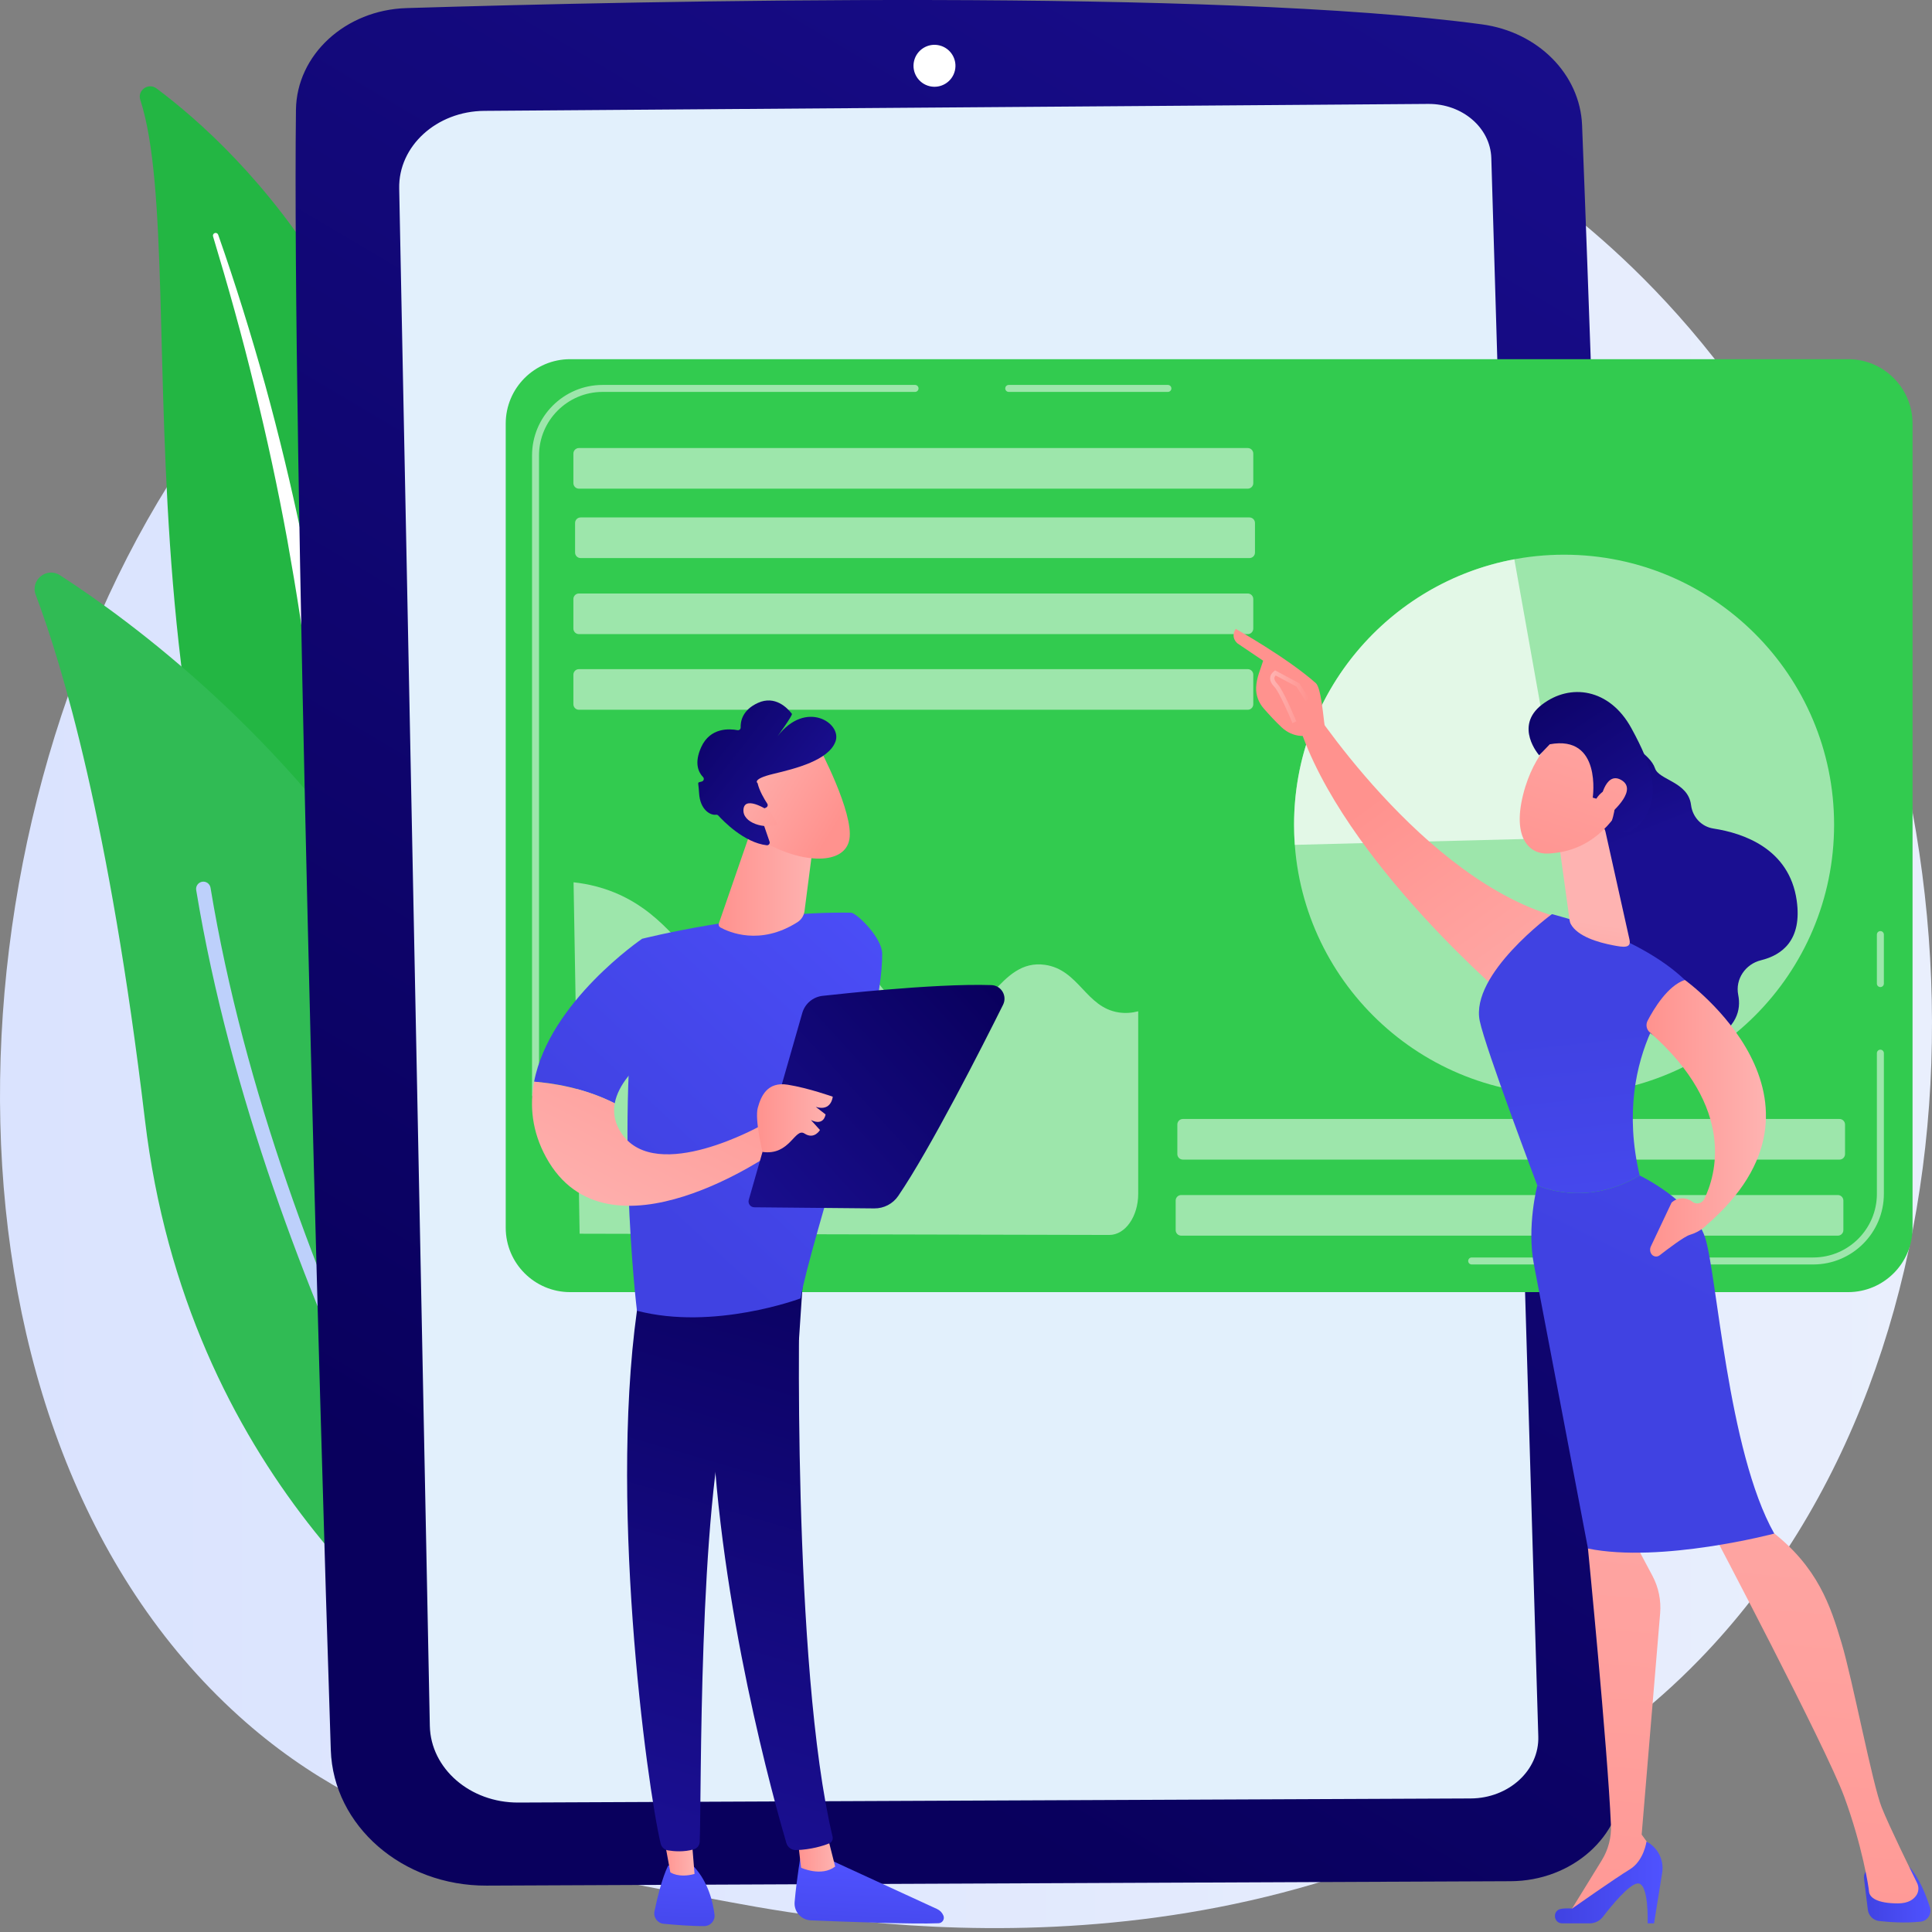 <svg width="457" height="457" viewBox="0 0 457 457" fill="none" xmlns="http://www.w3.org/2000/svg">
<rect x="0" y="0" width="457" height="457" fill="#808080" stroke="none"/>
<path d="M402.016 392.522C390.12 404.783 379.477 411.991 371.328 417.432C291.852 470.499 201.002 455.204 172.914 449.976C127.596 441.542 89.342 435.591 56.475 405.897C-18.209 338.423 -14.576 197.667 42.491 110.475C49.258 100.137 106.239 15.673 197.286 3.771C199.512 3.48 201.174 3.314 202.629 3.16C216.714 1.669 303.994 -6.202 375.162 53.423C385.349 61.958 401.744 77.353 416.947 100.832C472.536 186.685 472.712 319.652 402.016 392.522Z" fill="url(#paint0_linear_1445_16603)"/>
<path d="M33.187 23.62C32.451 21.349 35.099 19.482 37.013 20.91C56.448 35.404 104.254 79.99 103.549 167.485C102.664 277.261 129.71 314.206 160.525 335.114C160.525 335.114 120.68 328.164 91.865 290.831C21.117 199.171 46.271 64.005 33.187 23.62Z" fill="#23B643"/>
<path d="M50.394 55.919C53.961 67.724 57.294 79.592 60.187 91.565C63.143 103.52 65.735 115.56 67.949 127.663C70.115 139.774 72.054 151.924 73.475 164.138C74.95 176.345 75.898 188.601 76.808 200.91C77.786 213.207 78.702 225.601 80.888 237.938C83.06 250.252 86.735 262.504 92.541 273.722C93.991 276.517 95.498 279.297 97.154 281.96C98.761 284.655 100.487 287.28 102.26 289.872C105.833 295.041 109.755 299.982 114.025 304.609C122.591 313.843 132.557 321.765 143.276 328.21C144.404 328.888 145.868 328.523 146.547 327.395C147.213 326.287 146.873 324.855 145.792 324.162L145.785 324.157C143.222 322.515 140.681 320.847 138.223 319.07C136.98 318.202 135.778 317.28 134.559 316.381C133.376 315.437 132.155 314.539 131.002 313.559C126.326 309.72 121.924 305.557 117.852 301.089C109.673 292.203 102.78 282.049 97.215 271.343C94.492 265.957 92.171 260.379 90.287 254.642C88.407 248.903 86.965 243.011 85.858 237.032C83.643 225.068 82.636 212.808 81.57 200.519C80.487 188.229 79.315 175.885 77.637 163.61C76.814 157.47 75.882 151.346 74.84 145.242C74.336 142.187 73.774 139.143 73.217 136.097C72.631 133.058 72.028 130.021 71.401 126.991C68.868 114.872 65.968 102.837 62.691 90.91C59.357 78.999 55.708 67.181 51.609 55.523C51.492 55.189 51.127 55.014 50.794 55.131C50.471 55.245 50.297 55.594 50.394 55.919Z" fill="white"/>
<path d="M128.798 398.854C128.035 403.186 123.095 405.331 119.377 402.98C98.863 390.003 44.179 348.07 34.279 264.86C25.919 194.593 14.709 157.286 8.446 140.702C7.122 137.195 11.044 134.036 14.192 136.071C48.924 158.521 156.448 241.861 128.798 398.854Z" fill="#30BB54"/>
<path d="M122.938 399.914C122.858 399.989 122.771 400.057 122.676 400.118C121.875 400.627 120.814 400.39 120.305 399.59C119.728 398.682 62.445 307.721 46.408 210.544C46.254 209.609 46.887 208.725 47.823 208.57C48.759 208.416 49.643 209.049 49.798 209.985C65.718 306.454 122.631 396.846 123.204 397.747C123.652 398.452 123.522 399.36 122.938 399.914Z" fill="#BDD0FB"/>
<path d="M357.321 444.986L115.118 446.028C95.193 446.114 78.838 431.887 78.248 413.955C75.624 334.308 69.092 101.825 70.007 25.992C70.164 12.959 81.701 2.351 96.169 1.913C152.43 0.208 287.723 -2.749 350.577 5.769C363.814 7.563 373.749 17.575 374.229 29.621C376.887 96.353 385.489 345.561 383.925 421.362C383.655 434.435 371.842 444.923 357.321 444.986Z" fill="url(#paint1_linear_1445_16603)"/>
<path d="M347.868 425.411L122.589 426.38C111.201 426.429 101.886 418.352 101.672 408.243L94.427 44.589C94.216 34.567 103.263 26.311 114.554 26.225L337.817 24.582C345.89 24.52 352.53 30.202 352.757 37.367L363.873 410.725C364.127 418.738 356.897 425.372 347.868 425.411Z" fill="#E2F0FC"/>
<path d="M225.874 16.703C226.503 14.036 224.852 11.364 222.185 10.734C219.518 10.105 216.846 11.756 216.216 14.423C215.587 17.09 217.238 19.762 219.905 20.392C222.572 21.021 225.244 19.37 225.874 16.703Z" fill="white"/>
<path d="M377.844 287.23C411.721 287.23 439.183 259.767 439.183 225.89C439.183 192.013 411.721 164.55 377.844 164.55C343.967 164.55 316.504 192.013 316.504 225.89C316.504 259.767 343.967 287.23 377.844 287.23Z" fill="white"/>
<path d="M437.151 305.644H134.871C126.45 305.644 119.623 298.817 119.623 290.396V100.208C119.623 91.787 126.45 84.96 134.871 84.96H437.15C445.572 84.96 452.398 91.787 452.398 100.208V290.396C452.398 298.817 445.572 305.644 437.151 305.644Z" fill="#32CB4F"/>
<path opacity="0.52" d="M126.674 259.776C126.218 259.776 125.848 259.406 125.848 258.951V107.754C125.848 98.545 133.34 91.052 142.551 91.052H216.446C216.901 91.052 217.271 91.422 217.271 91.878C217.271 92.334 216.901 92.704 216.446 92.704H142.551C134.251 92.704 127.5 99.455 127.5 107.754V258.951C127.499 259.406 127.129 259.776 126.674 259.776Z" fill="white"/>
<path opacity="0.52" d="M428.913 299.099H348.115C347.659 299.099 347.289 298.729 347.289 298.273C347.289 297.817 347.659 297.447 348.115 297.447H428.913C437.212 297.447 443.964 290.695 443.964 282.396V249.117C443.964 248.661 444.334 248.291 444.79 248.291C445.246 248.291 445.616 248.661 445.616 249.117V282.396C445.616 291.606 438.123 299.099 428.913 299.099Z" fill="white"/>
<path opacity="0.52" d="M444.789 233.486C444.333 233.486 443.963 233.116 443.963 232.66V221.066C443.963 220.61 444.333 220.24 444.789 220.24C445.245 220.24 445.615 220.61 445.615 221.066V232.66C445.615 233.116 445.245 233.486 444.789 233.486Z" fill="white"/>
<path opacity="0.52" d="M276.255 92.704H238.611C238.155 92.704 237.785 92.334 237.785 91.878C237.785 91.422 238.155 91.052 238.611 91.052H276.255C276.711 91.052 277.081 91.422 277.081 91.878C277.081 92.334 276.711 92.704 276.255 92.704Z" fill="white"/>
<path opacity="0.52" d="M295.146 115.591H136.939C136.217 115.591 135.631 115.005 135.631 114.282V107.289C135.631 106.567 136.217 105.981 136.939 105.981H295.146C295.869 105.981 296.454 106.567 296.454 107.289V114.282C296.454 115.005 295.869 115.591 295.146 115.591Z" fill="white"/>
<path opacity="0.52" d="M295.547 132.007H137.34C136.617 132.007 136.031 131.421 136.031 130.698V123.705C136.031 122.983 136.617 122.397 137.34 122.397H295.547C296.269 122.397 296.855 122.983 296.855 123.705V130.698C296.855 131.421 296.269 132.007 295.547 132.007Z" fill="white"/>
<path opacity="0.52" d="M295.146 149.997H136.939C136.217 149.997 135.631 149.411 135.631 148.688V141.695C135.631 140.973 136.217 140.387 136.939 140.387H295.146C295.869 140.387 296.454 140.973 296.454 141.695V148.688C296.454 149.411 295.869 149.997 295.146 149.997Z" fill="white"/>
<path opacity="0.52" d="M295.146 167.889H136.939C136.217 167.889 135.631 167.303 135.631 166.581V159.588C135.631 158.866 136.217 158.28 136.939 158.28H295.146C295.869 158.28 296.454 158.866 296.454 159.588V166.581C296.454 167.303 295.869 167.889 295.146 167.889Z" fill="white"/>
<path opacity="0.52" d="M435.121 274.296H279.799C279.076 274.296 278.49 273.71 278.49 272.988V265.995C278.49 265.272 279.076 264.687 279.799 264.687H435.121C435.843 264.687 436.429 265.272 436.429 265.995V272.988C436.429 273.71 435.843 274.296 435.121 274.296Z" fill="white"/>
<path opacity="0.52" d="M434.726 292.286H279.404C278.681 292.286 278.096 291.7 278.096 290.977V283.985C278.096 283.262 278.681 282.676 279.404 282.676H434.726C435.449 282.676 436.035 283.262 436.035 283.985V290.977C436.035 291.7 435.449 292.286 434.726 292.286Z" fill="white"/>
<path opacity="0.52" d="M173.031 230.363C181.597 230.79 182.867 222.609 191.271 221.728C205.464 220.241 208.928 243.012 222.514 242.463C233.553 242.017 236.323 226.659 247.194 228.226C255.246 229.386 256.828 238.315 264.65 239.488C266.209 239.721 267.742 239.6 269.236 239.212V282.372C269.236 287.761 266.169 292.127 262.389 292.118L137.107 291.826L135.672 208.7C143.004 209.504 148.345 212.169 152.163 214.879C161.325 221.38 164.359 229.932 173.031 230.363Z" fill="white"/>
<path opacity="0.52" d="M369.97 258.95C405.245 258.95 433.841 230.354 433.841 195.08C433.841 159.805 405.245 131.209 369.97 131.209C334.695 131.209 306.1 159.805 306.1 195.08C306.1 230.354 334.695 258.95 369.97 258.95Z" fill="white"/>
<path opacity="0.71" d="M369.97 198.217L358.206 132.294C328.551 137.817 306.1 163.824 306.1 195.08C306.1 196.683 306.16 198.271 306.276 199.845L369.97 198.217Z" fill="white"/>
<path d="M384.077 175.202C384.077 175.202 390.332 178.245 391.482 181.74C392.405 184.545 399.322 184.906 400.005 190.422C400.358 193.27 402.465 195.55 405.302 195.985C412.366 197.068 423.253 200.736 424.995 213.001C426.324 222.363 421.552 225.913 416.543 227.142C412.864 228.044 410.419 231.623 411.164 235.337C411.877 238.899 410.813 243.017 404.642 246.274C390.812 253.571 377 228.985 377 228.985L374.17 186.057L384.077 175.202Z" fill="url(#paint2_linear_1445_16603)"/>
<path d="M308.824 165.025C308.824 165.025 336.437 208.701 369.273 217.138C369.273 217.138 362.875 235.361 357.936 237.446C357.936 237.446 317.54 203.74 307.158 171.231L308.824 165.025Z" fill="url(#paint3_linear_1445_16603)"/>
<path d="M440.925 444.379L441.82 451.736C441.99 453.132 443.089 454.235 444.486 454.395C446.844 454.664 450.629 454.94 454.332 454.549C455.957 454.377 457.013 452.731 456.518 451.174C455.615 448.334 453.963 444.07 451.582 441.561H443.421C441.912 441.561 440.743 442.881 440.925 444.379Z" fill="url(#paint4_linear_1445_16603)"/>
<path d="M377 358.195L375.622 366.298C375.622 366.298 380.235 413.024 381.056 431.714C381.185 434.644 380.426 437.54 378.888 440.038L370.867 453.064L391.253 441.034L391.659 438.546L388.322 433.958L392.693 381.613C392.95 378.538 392.315 375.454 390.865 372.731L386.648 364.809L377 358.195Z" fill="url(#paint5_linear_1445_16603)"/>
<path d="M369.527 454.95H376.033C377.25 454.95 378.399 454.392 379.141 453.426C381.169 450.791 385.371 445.65 387.381 445.516C390.085 445.335 389.739 454.95 389.739 454.95H391.255L393.176 443.002C393.659 439.996 392.164 437.017 389.464 435.609C389.464 435.609 388.846 440.181 385.493 442.204C382.141 444.227 371.851 451.469 371.851 451.469C371.851 451.469 370.591 451.29 369.207 451.54C367.154 451.911 367.441 454.95 369.527 454.95Z" fill="url(#paint6_linear_1445_16603)"/>
<path d="M404.924 362.044C404.924 362.044 431.948 413.306 436.244 425.01C440.54 436.715 442.045 446.478 442.102 447.403C442.193 448.848 443.989 450.233 448.943 450.233C451.499 450.233 452.751 449.209 453.364 448.217C453.887 447.371 453.914 446.312 453.473 445.42C451.91 442.256 446.949 432.146 445.112 427.56C442.918 422.085 438.2 397.274 435.612 388.647C433.024 380.021 430.099 370.663 418.829 362.043C418.829 362.043 411.093 354.467 404.924 362.044Z" fill="url(#paint7_linear_1445_16603)"/>
<path d="M387.851 278.047C380.88 248.507 398.54 231.8 398.54 231.8C387.397 221.104 367.094 216.237 367.094 216.237C367.094 216.237 347.721 230.401 350.02 241.487C351.367 247.984 363.637 280.405 363.637 280.405C363.637 280.405 374.983 285.775 387.851 278.047Z" fill="url(#paint8_linear_1445_16603)"/>
<path d="M403.307 292.671C400.47 284.124 387.851 278.047 387.851 278.047C374.983 285.775 363.637 280.405 363.637 280.405C363.637 280.405 361.092 290.131 362.849 299.17C364.605 308.209 375.623 366.297 375.623 366.297C392.985 369.815 419.686 362.758 419.686 362.758C408.628 343.125 406.144 301.217 403.307 292.671Z" fill="url(#paint9_linear_1445_16603)"/>
<path d="M379.76 196.717L385.428 222.175C385.97 224.417 383.926 224.05 381.659 223.623C377.946 222.923 373.161 221.481 371.562 218.592C371.399 218.298 371.317 217.966 371.271 217.633L368.837 199.98C368.643 198.58 369.4 197.22 370.693 196.647L375.392 194.564C377.201 193.761 379.295 194.794 379.76 196.717Z" fill="url(#paint10_linear_1445_16603)"/>
<path d="M398.54 231.801C398.54 231.801 438.097 260.102 403.599 289.841C403.599 289.841 402.284 291.329 399.696 292.102C398.389 292.493 394.525 295.417 392.565 296.941C391.935 297.432 391.025 297.265 390.602 296.588C390.27 296.058 390.231 295.395 390.498 294.83L395.395 284.474C396.755 283.205 398.837 283.115 400.301 284.262C401.236 284.994 402.604 284.687 403.127 283.622C405.794 278.191 410.83 262.216 390.219 244.165C389.444 243.487 389.248 242.364 389.724 241.451C391.172 238.669 394.484 233.145 398.54 231.801Z" fill="url(#paint11_linear_1445_16603)"/>
<path d="M368.902 173.509C368.902 173.509 362.868 177.594 360.276 187.995C357.683 198.397 361.896 202.128 366.215 201.899C370.534 201.67 376.797 200.335 382.223 192.873C387.649 185.411 376.809 168.518 368.902 173.509Z" fill="url(#paint12_linear_1445_16603)"/>
<path d="M376.75 188.677C376.75 188.677 378.961 173.773 366.587 176.053L364.084 178.658C364.084 178.658 358.028 171.836 364.73 166.68C371.433 161.524 380.735 162.845 385.881 172.231C391.027 181.618 392.895 188.214 388.581 194.048C384.268 199.881 381.024 194.878 381.024 194.878C381.024 194.878 383.002 189.829 381.36 187.663C379.719 185.497 377.601 188.923 377.601 188.923L376.75 188.677Z" fill="url(#paint13_linear_1445_16603)"/>
<path d="M378.443 189.954C378.443 189.954 379.535 182.286 383.451 184.478C387.367 186.67 382.04 191.641 379.904 193.332L378.443 189.954Z" fill="url(#paint14_linear_1445_16603)"/>
<path d="M309.015 174.017C308.932 174.918 312.282 175.541 313.348 171.7C313.055 170.032 312.535 162.73 311.256 161.595C304.446 155.553 292.303 148.756 292.303 148.756C290.945 150.83 292.727 152.195 292.727 152.195L298.788 156.286C298.156 158.38 297.233 160.232 297.129 162.623C297.05 164.433 297.718 166.206 298.92 167.58C300.126 168.958 301.751 170.738 303.214 172.089C305.985 174.646 309.015 174.017 309.015 174.017Z" fill="url(#paint15_linear_1445_16603)"/>
<path d="M305.723 171.04L306.649 170.659C306.526 170.359 303.617 163.291 302.21 161.82C301.676 161.262 301.417 160.785 301.441 160.4C301.453 160.191 301.556 159.985 301.752 159.776L306.657 162.399L308.823 165.791L309.668 165.251L307.361 161.638L301.616 158.566L301.357 158.777C300.776 159.252 300.475 159.762 300.441 160.338C300.399 161.024 300.74 161.735 301.485 162.514C302.545 163.621 304.904 169.044 305.723 171.04Z" fill="url(#paint16_linear_1445_16603)"/>
<path d="M189.508 438.224C189.508 438.224 188.471 444.094 187.963 449.905C187.764 452.175 189.515 454.147 191.792 454.242C199.53 454.564 216.082 455.191 222.021 454.926C222.914 454.886 223.497 453.972 223.167 453.142C222.89 452.446 222.356 451.883 221.676 451.571L194.336 439.005L189.508 438.224Z" fill="url(#paint17_linear_1445_16603)"/>
<path d="M188.66 434.776L189.493 441.797C189.493 441.797 194.282 444.026 197.553 441.516L195.57 433.692L188.66 434.776Z" fill="url(#paint18_linear_1445_16603)"/>
<path d="M189.288 302.777C188.928 304.611 187.356 394.274 196.941 434.455C197.097 435.111 196.765 435.787 196.141 436.041C194.671 436.642 191.789 437.512 188.335 437.628C187.265 437.664 186.306 436.969 186.005 435.942C183.265 426.619 170.137 379.91 168.425 335.291C166.511 285.433 168.425 333.593 168.425 333.593L169.547 302.774L189.288 302.777Z" fill="url(#paint19_linear_1445_16603)"/>
<path d="M158.058 441.287C158.058 441.287 156.408 444.25 154.81 452.124C154.521 453.546 155.515 454.907 156.959 455.049C159.514 455.3 163.447 455.623 166.598 455.602C168.051 455.592 169.184 454.327 169.009 452.885C168.66 450.011 167.573 445.296 164.214 441.62L158.058 441.287Z" fill="url(#paint20_linear_1445_16603)"/>
<path d="M156.609 432.256L158.556 442.874C158.556 442.874 160.48 444.306 164.288 443.268L163.359 431.844L156.609 432.256Z" fill="url(#paint21_linear_1445_16603)"/>
<path d="M151.352 305.529C143.513 352.836 153.052 422.452 156.269 436.077C156.466 436.912 157.139 437.551 157.985 437.691C159.421 437.929 161.785 438.123 164.116 437.446C164.919 437.213 165.483 436.489 165.516 435.653C165.948 424.637 165.171 357.011 172.475 330.284C172.845 328.93 173.672 327.748 174.816 326.935L188.993 316.857L190.08 300.566L151.352 305.529Z" fill="url(#paint22_linear_1445_16603)"/>
<path d="M201.299 215.891C177.808 215.503 151.888 222.059 151.888 222.059C144.886 262.917 150.664 310.043 150.664 310.043C168.85 314.812 189.365 307.127 189.365 307.127C191.858 293.042 208.812 243.745 208.675 225.595C208.646 221.739 202.569 215.912 201.299 215.891Z" fill="url(#paint23_linear_1445_16603)"/>
<path d="M160.9 244.805L151.89 222.059C151.89 222.059 129.948 236.968 126.34 255.87C130.486 256.176 138.03 257.254 145.414 260.983C147.037 252.057 160.9 244.805 160.9 244.805Z" fill="url(#paint24_linear_1445_16603)"/>
<path d="M180.073 266.209C180.073 266.209 155.438 280.132 147.126 268.243C145.4 265.775 144.987 263.321 145.413 260.983C138.028 257.254 130.484 256.176 126.338 255.87C125.25 261.569 125.825 267.629 129.174 273.755C143.734 300.39 183.334 272.283 183.334 272.283L180.073 266.209Z" fill="url(#paint25_linear_1445_16603)"/>
<path d="M177.114 283.823L189.772 239.619C190.404 237.414 192.304 235.811 194.583 235.559C197.994 235.182 203.384 234.618 209.362 234.112C217.901 233.39 227.637 232.787 234.511 233.019C236.847 233.098 238.309 235.58 237.266 237.672C232.366 247.504 220.059 271.759 212.467 282.894C211.193 284.762 209.066 285.86 206.805 285.839L178.423 285.575C177.515 285.566 176.865 284.695 177.114 283.823Z" fill="url(#paint26_linear_1445_16603)"/>
<path d="M180.363 272.479C180.363 272.479 178.49 264.778 179.246 262.045C180.002 259.313 181.465 255.8 186.344 256.581C191.223 257.362 196.979 259.417 196.979 259.417C196.979 259.417 196.688 262.976 192.98 261.828L195.279 263.607C195.279 263.607 194.951 266.457 191.819 264.934L193.957 267.294C193.957 267.294 192.612 269.634 190.308 268.133C188.003 266.632 186.899 273.406 180.363 272.479Z" fill="url(#paint27_linear_1445_16603)"/>
<path d="M177.506 196.82L170.032 218.436C169.908 218.794 170.055 219.19 170.387 219.374C172.424 220.5 179.765 223.757 188.611 218.148C189.532 217.564 190.159 216.611 190.3 215.529L192.72 196.82L177.506 196.82Z" fill="url(#paint28_linear_1445_16603)"/>
<path d="M193.768 176.803C193.768 176.803 201.976 192.253 200.923 198.494C199.871 204.736 189.699 204.288 180.816 199.219L174.609 182.536L193.768 176.803Z" fill="url(#paint29_linear_1445_16603)"/>
<path d="M181.209 191.026C181.569 190.866 181.703 190.424 181.487 190.094C180.829 189.09 179.596 187.04 179.203 185.246C179.203 185.246 177.727 184.301 182.958 183.049C188.189 181.797 195.99 179.853 197.63 175.401C199.228 171.06 190.654 165.425 183.953 174.123C183.698 174.454 187.572 169.179 187.318 168.848C186.219 167.418 183.331 164.451 179.322 166.25C175.569 167.933 175.146 170.683 175.198 172.069C175.213 172.477 174.849 172.794 174.448 172.717C172.551 172.355 167.998 172.045 165.873 176.715C164.123 180.561 165.261 182.739 166.297 183.804C166.632 184.149 166.485 184.717 166.025 184.858C164.778 185.24 165.198 184.631 165.359 187.552C165.581 191.591 168.067 192.901 169.353 192.717C169.563 192.687 169.775 192.759 169.918 192.917C171.02 194.136 175.987 199.316 181.362 199.94C181.827 199.994 182.188 199.535 182.035 199.092L179.709 192.33C179.601 192.016 179.751 191.671 180.055 191.537L181.209 191.026Z" fill="url(#paint30_linear_1445_16603)"/>
<path d="M182.143 191.986C182.143 191.986 176.299 187.976 175.872 191.352C175.445 194.729 181.135 196.243 183.953 194.985L182.143 191.986Z" fill="url(#paint31_linear_1445_16603)"/>
<defs>
<linearGradient id="paint0_linear_1445_16603" x1="-5.8156e-05" y1="229.04" x2="457" y2="229.04" gradientUnits="userSpaceOnUse">
<stop stop-color="#DAE3FE"/>
<stop offset="1" stop-color="#E9EFFD"/>
</linearGradient>
<linearGradient id="paint1_linear_1445_16603" x1="129.946" y1="370.567" x2="380.725" y2="-53.114" gradientUnits="userSpaceOnUse">
<stop stop-color="#09005D"/>
<stop offset="1" stop-color="#1A0F91"/>
</linearGradient>
<linearGradient id="paint2_linear_1445_16603" x1="373.074" y1="150.165" x2="391.63" y2="196.71" gradientUnits="userSpaceOnUse">
<stop stop-color="#09005D"/>
<stop offset="1" stop-color="#1A0F91"/>
</linearGradient>
<linearGradient id="paint3_linear_1445_16603" x1="329.444" y1="185.637" x2="379.381" y2="254.664" gradientUnits="userSpaceOnUse">
<stop stop-color="#FF928E"/>
<stop offset="1" stop-color="#FEB3B1"/>
</linearGradient>
<linearGradient id="paint4_linear_1445_16603" x1="440.906" y1="448.152" x2="456.64" y2="448.152" gradientUnits="userSpaceOnUse">
<stop stop-color="#4042E2"/>
<stop offset="1" stop-color="#4F52FF"/>
</linearGradient>
<linearGradient id="paint5_linear_1445_16603" x1="374.419" y1="510.199" x2="397.062" y2="245.565" gradientUnits="userSpaceOnUse">
<stop stop-color="#FF928E"/>
<stop offset="1" stop-color="#FEB3B1"/>
</linearGradient>
<linearGradient id="paint6_linear_1445_16603" x1="367.807" y1="445.28" x2="393.266" y2="445.28" gradientUnits="userSpaceOnUse">
<stop stop-color="#4042E2"/>
<stop offset="1" stop-color="#4F52FF"/>
</linearGradient>
<linearGradient id="paint7_linear_1445_16603" x1="419.968" y1="514.137" x2="442.616" y2="249.433" gradientUnits="userSpaceOnUse">
<stop stop-color="#FF928E"/>
<stop offset="1" stop-color="#FEB3B1"/>
</linearGradient>
<linearGradient id="paint8_linear_1445_16603" x1="374.979" y1="243.332" x2="386.301" y2="348.373" gradientUnits="userSpaceOnUse">
<stop stop-color="#4042E2"/>
<stop offset="1" stop-color="#4F52FF"/>
</linearGradient>
<linearGradient id="paint9_linear_1445_16603" x1="398.183" y1="308.369" x2="461.502" y2="180.079" gradientUnits="userSpaceOnUse">
<stop stop-color="#4042E2"/>
<stop offset="1" stop-color="#4F52FF"/>
</linearGradient>
<linearGradient id="paint10_linear_1445_16603" x1="371.938" y1="249.349" x2="376.191" y2="218.233" gradientUnits="userSpaceOnUse">
<stop stop-color="#FF928E"/>
<stop offset="1" stop-color="#FEB3B1"/>
</linearGradient>
<linearGradient id="paint11_linear_1445_16603" x1="389.467" y1="264.512" x2="417.722" y2="264.512" gradientUnits="userSpaceOnUse">
<stop stop-color="#FF928E"/>
<stop offset="1" stop-color="#FEB3B1"/>
</linearGradient>
<linearGradient id="paint12_linear_1445_16603" x1="364.362" y1="211.876" x2="387.932" y2="139.88" gradientUnits="userSpaceOnUse">
<stop stop-color="#FF928E"/>
<stop offset="1" stop-color="#FEB3B1"/>
</linearGradient>
<linearGradient id="paint13_linear_1445_16603" x1="361.015" y1="153.907" x2="388.26" y2="195.96" gradientUnits="userSpaceOnUse">
<stop stop-color="#09005D"/>
<stop offset="1" stop-color="#1A0F91"/>
</linearGradient>
<linearGradient id="paint14_linear_1445_16603" x1="372.975" y1="214.695" x2="396.545" y2="142.699" gradientUnits="userSpaceOnUse">
<stop stop-color="#FF928E"/>
<stop offset="1" stop-color="#FEB3B1"/>
</linearGradient>
<linearGradient id="paint15_linear_1445_16603" x1="323.45" y1="189.975" x2="373.387" y2="259.002" gradientUnits="userSpaceOnUse">
<stop stop-color="#FF928E"/>
<stop offset="1" stop-color="#FEB3B1"/>
</linearGradient>
<linearGradient id="paint16_linear_1445_16603" x1="309.668" y1="164.803" x2="300.437" y2="164.803" gradientUnits="userSpaceOnUse">
<stop stop-color="#FF928E"/>
<stop offset="1" stop-color="#FEB3B1"/>
</linearGradient>
<linearGradient id="paint17_linear_1445_16603" x1="204.982" y1="467.767" x2="206.049" y2="440.576" gradientUnits="userSpaceOnUse">
<stop stop-color="#4042E2"/>
<stop offset="1" stop-color="#4F52FF"/>
</linearGradient>
<linearGradient id="paint18_linear_1445_16603" x1="188.66" y1="438.201" x2="197.553" y2="438.201" gradientUnits="userSpaceOnUse">
<stop stop-color="#FF928E"/>
<stop offset="1" stop-color="#FEB3B1"/>
</linearGradient>
<linearGradient id="paint19_linear_1445_16603" x1="206.559" y1="288.482" x2="164.44" y2="433.834" gradientUnits="userSpaceOnUse">
<stop stop-color="#09005D"/>
<stop offset="1" stop-color="#1A0F91"/>
</linearGradient>
<linearGradient id="paint20_linear_1445_16603" x1="161.377" y1="466.058" x2="162.444" y2="438.866" gradientUnits="userSpaceOnUse">
<stop stop-color="#4042E2"/>
<stop offset="1" stop-color="#4F52FF"/>
</linearGradient>
<linearGradient id="paint21_linear_1445_16603" x1="156.609" y1="437.744" x2="164.288" y2="437.744" gradientUnits="userSpaceOnUse">
<stop stop-color="#FF928E"/>
<stop offset="1" stop-color="#FEB3B1"/>
</linearGradient>
<linearGradient id="paint22_linear_1445_16603" x1="184.139" y1="281.985" x2="142.02" y2="427.337" gradientUnits="userSpaceOnUse">
<stop stop-color="#09005D"/>
<stop offset="1" stop-color="#1A0F91"/>
</linearGradient>
<linearGradient id="paint23_linear_1445_16603" x1="151.8" y1="284.857" x2="235.557" y2="194.706" gradientUnits="userSpaceOnUse">
<stop stop-color="#4042E2"/>
<stop offset="1" stop-color="#4F52FF"/>
</linearGradient>
<linearGradient id="paint24_linear_1445_16603" x1="127.998" y1="262.742" x2="211.755" y2="172.591" gradientUnits="userSpaceOnUse">
<stop stop-color="#4042E2"/>
<stop offset="1" stop-color="#4F52FF"/>
</linearGradient>
<linearGradient id="paint25_linear_1445_16603" x1="172.451" y1="229.862" x2="139.204" y2="294.438" gradientUnits="userSpaceOnUse">
<stop stop-color="#FF928E"/>
<stop offset="1" stop-color="#FEB3B1"/>
</linearGradient>
<linearGradient id="paint26_linear_1445_16603" x1="233.522" y1="231.192" x2="172.611" y2="286.87" gradientUnits="userSpaceOnUse">
<stop stop-color="#09005D"/>
<stop offset="1" stop-color="#1A0F91"/>
</linearGradient>
<linearGradient id="paint27_linear_1445_16603" x1="179.066" y1="264.518" x2="196.979" y2="264.518" gradientUnits="userSpaceOnUse">
<stop stop-color="#FF928E"/>
<stop offset="1" stop-color="#FEB3B1"/>
</linearGradient>
<linearGradient id="paint28_linear_1445_16603" x1="169.988" y1="209.08" x2="192.72" y2="209.08" gradientUnits="userSpaceOnUse">
<stop stop-color="#FF928E"/>
<stop offset="1" stop-color="#FEB3B1"/>
</linearGradient>
<linearGradient id="paint29_linear_1445_16603" x1="198.125" y1="194.618" x2="173.131" y2="179.374" gradientUnits="userSpaceOnUse">
<stop stop-color="#FF928E"/>
<stop offset="1" stop-color="#FEB3B1"/>
</linearGradient>
<linearGradient id="paint30_linear_1445_16603" x1="159.408" y1="163.928" x2="191.697" y2="189.431" gradientUnits="userSpaceOnUse">
<stop stop-color="#09005D"/>
<stop offset="1" stop-color="#1A0F91"/>
</linearGradient>
<linearGradient id="paint31_linear_1445_16603" x1="191.559" y1="200.303" x2="169.072" y2="186.587" gradientUnits="userSpaceOnUse">
<stop stop-color="#FF928E"/>
<stop offset="1" stop-color="#FEB3B1"/>
</linearGradient>
</defs>
</svg>
